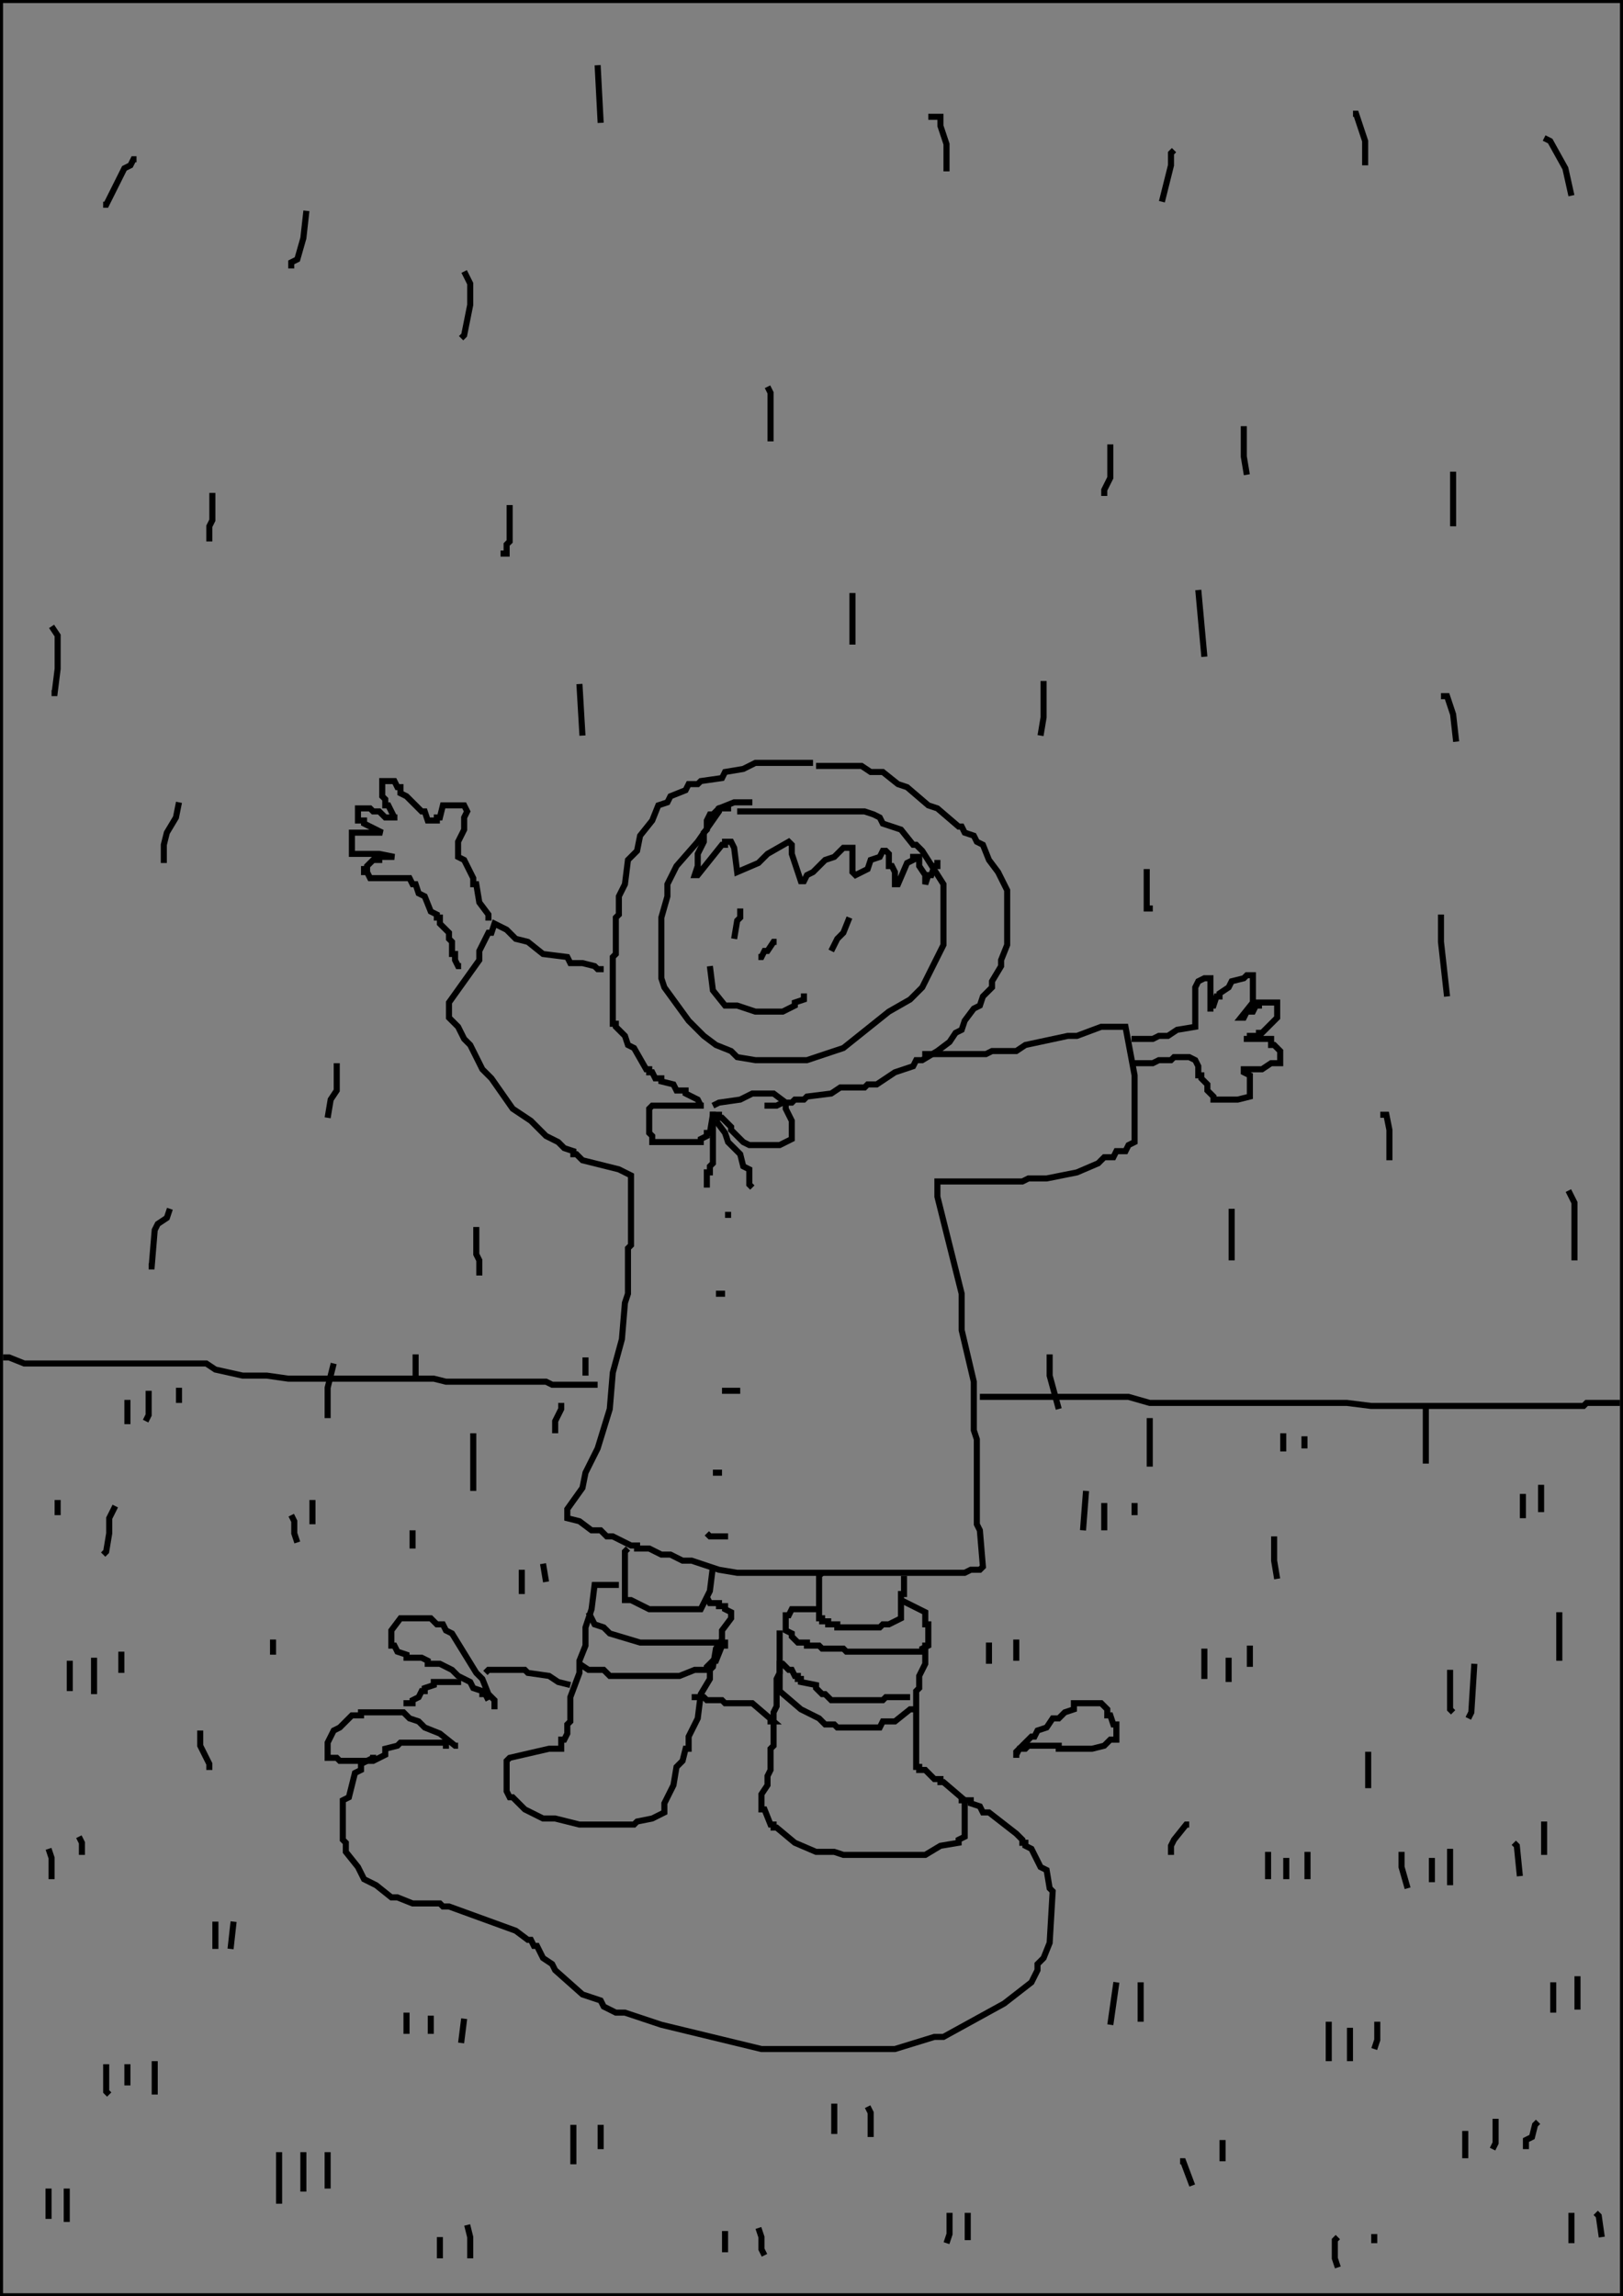 <?xml version="1.0" encoding="utf-8"?>
<!-- Generator: Adobe Illustrator 26.2.1, SVG Export Plug-In . SVG Version: 6.00 Build 0)  -->
<svg version="1.1" xmlns="http://www.w3.org/2000/svg" xmlns:xlink="http://www.w3.org/1999/xlink" x="0px" y="0px"
	 viewBox="0 0 535 757" style="enable-background:new 0 0 535 757;" xml:space="preserve">
<rect x="0" y="0" width="535" height="757" fill="#808080" stroke="none"/>
<style type="text/css">
	.st0{fill:none;stroke:#000000;stroke-width:2;}
	.st1{fill:#FFFFFF;}
</style>
<g id="레이어_1" xmlns:ev="http://www.w3.org/2001/xml-events">
	<rect class="st0" width="535" height="757"/>
</g>
<g id="_x36_1-지면">
	<g>
		<polyline class="st0" points="1,447.5 3,447.5 8,449.5 68,449.5 71,451.5 80,453.5 88,453.5 95,454.5 143,454.5 147,455.5 
			180,455.5 182,456.5 197,456.5 		"/>
		<polyline class="st0" points="323,460.5 372,460.5 379,462.5 444,462.5 452,463.5 522,463.5 523,462.5 534,462.5 		"/>
	</g>
</g>
<g id="_x36_1-물웅덩이">
	<g>
		<polyline class="st0" points="163,563.5 163,560.5 161,558.5 159,553.5 157,551.5 149,538.5 147,537.5 146,535.5 144,535.5 
			142,533.5 132,533.5 129,537.5 129,542.5 130,542.5 131,544.5 134,545.5 134,546.5 139,546.5 141,547.5 141,548.5 145,548.5 
			149,550.5 151,552.5 155,554.5 156,556.5 159,557.5 159,558.5 160,558.5 161,560.5 		"/>
		<polyline class="st0" points="151,575.5 150,575.5 145,571.5 140,569.5 138,567.5 135,566.5 133,564.5 119,564.5 119,565.5 
			116,565.5 112,569.5 110,570.5 108,574.5 108,579.5 111,579.5 112,580.5 123,580.5 127,578.5 127,576.5 131,575.5 132,574.5 
			147,574.5 147,575.5 148,575.5 		"/>
		<polyline class="st0" points="335,579.5 335,577.5 340,572.5 341,572.5 342,570.5 345,569.5 347,566.5 349,566.5 351,564.5 
			354,563.5 354,561.5 363,561.5 365,563.5 365,565.5 366,565.5 367,568.5 368,568.5 368,573.5 366,573.5 364,575.5 360,576.5 
			349,576.5 349,575.5 339,575.5 338,576.5 336,576.5 335,578.5 		"/>
		<polyline class="st0" points="188,555.5 184,554.5 181,552.5 174,551.5 173,550.5 161,550.5 160,551.5 		"/>
		<polyline class="st0" points="152,554.5 143,554.5 143,555.5 140,556.5 140,557.5 139,557.5 138,559.5 136,560.5 136,561.5 
			134,561.5 134,562.5 		"/>
		<polyline class="st0" points="123,578.5 123,579.5 119,581.5 119,583.5 117,584.5 115,592.5 113,593.5 113,606.5 114,607.5 
			114,610.5 118,615.5 120,619.5 124,621.5 129,625.5 131,625.5 136,627.5 145,627.5 146,628.5 148,628.5 170,636.5 174,639.5 
			175,639.5 176,641.5 177,641.5 179,645.5 182,647.5 183,649.5 192,657.5 198,659.5 199,661.5 203,663.5 206,663.5 218,667.5 
			251,675.5 295,675.5 308,671.5 311,671.5 331,660.5 340,653.5 342,649.5 342,647.5 344,645.5 346,640.5 347,623.5 346,622.5 
			345,616.5 343,615.5 340,609.5 338,608.5 338,607.5 337,607.5 337,606.5 335,604.5 326,597.5 324,597.5 323,595.5 320,594.5 
			320,593.5 317,593.5 317,592.5 		"/>
		<polyline class="st0" points="253,567.5 255,567.5 248,561.5 239,561.5 238,560.5 233,560.5 232,559.5 229,559.5 229,558.5 		"/>
	</g>
</g>
<g id="_x36_1-비">
	<g>
		<path class="st1" d="M0,0"/>
		<path class="st1" d="M0,757"/>
		<path class="st1" d="M535,757"/>
		<path class="st1" d="M535,0"/>
		<line class="st0" x1="235" y1="367.5" x2="235" y2="366.5"/>
		<line class="st0" x1="235" y1="363.5" x2="235" y2="363.5"/>
		<polyline class="st0" points="101,69.5 100,78.5 98,85.5 96,86.5 96,88.5 		"/>
		<polyline class="st0" points="153,89.5 155,93.5 155,100.5 153,110.5 152,111.5 		"/>
		<polyline class="st0" points="70,162.5 70,171.5 69,173.5 69,178.5 		"/>
		<polyline class="st0" points="45,52.5 44,52.5 43,54.5 41,55.5 35,67.5 34,67.5 		"/>
		<polyline class="st0" points="306,38.5 310,38.5 310,41.5 312,47.5 312,56.5 		"/>
		<line class="st0" x1="197" y1="21.5" x2="198" y2="40.5"/>
		<polyline class="st0" points="253,127.5 254,129.5 254,145.5 		"/>
		<polyline class="st0" points="168,166.5 168,178.5 167,179.5 167,182.5 166,182.5 166,183.5 		"/>
		<polyline class="st0" points="59,264.5 58,269.5 55,274.5 54,278.5 54,284.5 		"/>
		<line class="st0" x1="191" y1="225.5" x2="192" y2="242.5"/>
		<polyline class="st0" points="17,206.5 19,209.5 19,220.5 18,228.5 17,228.5 		"/>
		<polyline class="st0" points="111,350.5 111,359.5 109,362.5 108,368.5 		"/>
		<polyline class="st0" points="157,404.5 157,413.5 158,415.5 158,420.5 		"/>
		<polyline class="st0" points="56,398.5 55,401.5 52,403.5 51,405.5 50,417.5 49,417.5 		"/>
		<polyline class="st0" points="110,449.5 108,457.5 108,467.5 		"/>
		<polyline class="st0" points="38,496.5 36,500.5 36,505.5 35,511.5 34,512.5 		"/>
		<line class="st0" x1="156" y1="472.5" x2="156" y2="491.5"/>
		<polyline class="st0" points="410,140.5 410,150.5 411,156.5 		"/>
		<polyline class="st0" points="366,146.5 366,157.5 364,161.5 364,163.5 		"/>
		<line class="st0" x1="281" y1="195.5" x2="281" y2="212.5"/>
		<polyline class="st0" points="446,37.5 447,37.5 450,46.5 450,54.5 		"/>
		<polyline class="st0" points="387,49.5 386,50.5 386,54.5 383,66.5 		"/>
		<polyline class="st0" points="509,45.5 511,46.5 516,55.5 518,64.5 		"/>
		<line class="st0" x1="479" y1="155.5" x2="479" y2="173.5"/>
		<line class="st0" x1="395" y1="194.5" x2="397" y2="216.5"/>
		<polyline class="st0" points="344,224.5 344,236.5 343,242.5 		"/>
		<polyline class="st0" points="475,229.5 477,229.5 479,235.5 480,244.5 		"/>
		<polyline class="st0" points="378,286.5 378,299.5 379,299.5 379,300.5 		"/>
		<polyline class="st0" points="475,301.5 475,310.5 477,328.5 		"/>
		<line class="st0" x1="406" y1="398.5" x2="406" y2="415.5"/>
		<polyline class="st0" points="455,367.5 457,367.5 458,372.5 458,382.5 		"/>
		<polyline class="st0" points="517,392.5 519,396.5 519,415.5 		"/>
		<line class="st0" x1="470" y1="463.5" x2="470" y2="482.5"/>
		<line class="st0" x1="379" y1="467.5" x2="379" y2="483.5"/>
		<polyline class="st0" points="420,506.5 420,514.5 421,520.5 		"/>
		<line class="st0" x1="514" y1="531.5" x2="514" y2="547.5"/>
		<line class="st0" x1="451" y1="577.5" x2="451" y2="589.5"/>
		<polyline class="st0" points="392,601.5 391,601.5 387,606.5 386,608.5 386,611.5 		"/>
		<polyline class="st0" points="67,571.5 66,571.5 66,575.5 69,581.5 69,583.5 		"/>
		<polyline class="st0" points="499,607.5 500,608.5 501,618.5 		"/>
		<polyline class="st0" points="35,680.5 35,689.5 36,690.5 		"/>
		<line class="st0" x1="42" y1="680.5" x2="42" y2="687.5"/>
		<line class="st0" x1="51" y1="679.5" x2="51" y2="690.5"/>
		<line class="st0" x1="134" y1="663.5" x2="134" y2="670.5"/>
		<polyline class="st0" points="141,665.5 142,665.5 142,670.5 		"/>
		<line class="st0" x1="153" y1="665.5" x2="152" y2="673.5"/>
		<line class="st0" x1="71" y1="633.5" x2="71" y2="642.5"/>
		<line class="st0" x1="77" y1="633.5" x2="76" y2="642.5"/>
		<polyline class="st0" points="92,709.5 92,725.5 91,725.5 		"/>
		<polyline class="st0" points="99,710.5 100,710.5 100,722.5 		"/>
		<line class="st0" x1="108" y1="709.5" x2="108" y2="721.5"/>
		<line class="st0" x1="16" y1="721.5" x2="16" y2="731.5"/>
		<polyline class="st0" points="21,722.5 22,722.5 22,732.5 		"/>
		<polyline class="st0" points="190,701.5 189,701.5 189,712.5 188,712.5 		"/>
		<line class="st0" x1="198" y1="700.5" x2="198" y2="708.5"/>
		<polyline class="st0" points="274,694.5 275,694.5 275,703.5 		"/>
		<polyline class="st0" points="286,694.5 287,696.5 287,704.5 		"/>
		<line class="st0" x1="239" y1="735.5" x2="239" y2="742.5"/>
		<polyline class="st0" points="250,734.5 251,737.5 251,741.5 252,743.5 		"/>
		<line class="st0" x1="368" y1="653.5" x2="366" y2="667.5"/>
		<polyline class="st0" points="375,654.5 376,654.5 376,666.5 		"/>
		<line class="st0" x1="438" y1="666.5" x2="438" y2="679.5"/>
		<line class="st0" x1="445" y1="668.5" x2="445" y2="679.5"/>
		<polyline class="st0" points="454,666.5 454,672.5 453,675.5 		"/>
		<polyline class="st0" points="389,712.5 390,712.5 393,720.5 		"/>
		<line class="st0" x1="403" y1="705.5" x2="403" y2="712.5"/>
		<line class="st0" x1="483" y1="702.5" x2="483" y2="711.5"/>
		<polyline class="st0" points="492,699.5 493,699.5 493,706.5 492,708.5 		"/>
		<polyline class="st0" points="507,699.5 506,700.5 505,704.5 503,705.5 503,708.5 		"/>
		<polyline class="st0" points="441,737.5 440,738.5 440,744.5 441,747.5 		"/>
		<line class="st0" x1="453" y1="736.5" x2="453" y2="739.5"/>
		<polyline class="st0" points="462,610.5 462,615.5 464,622.5 		"/>
		<line class="st0" x1="472" y1="612.5" x2="472" y2="620.5"/>
		<line class="st0" x1="478" y1="609.5" x2="478" y2="621.5"/>
		<polyline class="st0" points="478,550.5 478,563.5 479,564.5 		"/>
		<polyline class="st0" points="486,548.5 485,564.5 484,566.5 		"/>
		<polyline class="st0" points="96,499.5 97,501.5 97,505.5 98,508.5 		"/>
		<line class="st0" x1="103" y1="494.5" x2="103" y2="502.5"/>
		<line class="st0" x1="23" y1="547.5" x2="23" y2="557.5"/>
		<line class="st0" x1="31" y1="546.5" x2="31" y2="558.5"/>
		<line class="st0" x1="40" y1="544.5" x2="40" y2="551.5"/>
		<polyline class="st0" points="16,609.5 17,612.5 17,619.5 		"/>
		<polyline class="st0" points="26,605.5 27,607.5 27,611.5 		"/>
		<polyline class="st0" points="313,729.5 313,736.5 312,739.5 		"/>
		<polyline class="st0" points="318,730.5 319,730.5 319,738.5 		"/>
		<line class="st0" x1="358" y1="491.5" x2="357" y2="504.5"/>
		<line class="st0" x1="364" y1="495.5" x2="364" y2="504.5"/>
		<line class="st0" x1="374" y1="495.5" x2="374" y2="499.5"/>
		<polyline class="st0" points="346,446.5 346,453.5 349,464.5 		"/>
		<line class="st0" x1="423" y1="472.5" x2="423" y2="478.5"/>
		<line class="st0" x1="430" y1="473.5" x2="430" y2="477.5"/>
		<line class="st0" x1="502" y1="492.5" x2="502" y2="500.5"/>
		<line class="st0" x1="508" y1="489.5" x2="508" y2="498.5"/>
		<line class="st0" x1="397" y1="543.5" x2="397" y2="553.5"/>
		<line class="st0" x1="405" y1="546.5" x2="405" y2="554.5"/>
		<line class="st0" x1="412" y1="542.5" x2="412" y2="549.5"/>
		<line class="st0" x1="42" y1="461.5" x2="42" y2="469.5"/>
		<polyline class="st0" points="49,458.5 49,466.5 48,468.5 		"/>
		<line class="st0" x1="59" y1="457.5" x2="59" y2="462.5"/>
		<line class="st0" x1="19" y1="494.5" x2="19" y2="499.5"/>
		<polyline class="st0" points="89,541.5 90,541.5 90,545.5 		"/>
		<line class="st0" x1="136" y1="504.5" x2="136" y2="510.5"/>
		<polyline class="st0" points="171,518.5 172,518.5 172,525.5 		"/>
		<line class="st0" x1="179" y1="515.5" x2="180" y2="521.5"/>
		<polyline class="st0" points="185,462.5 185,464.5 183,468.5 183,472.5 		"/>
		<line class="st0" x1="193" y1="447.5" x2="193" y2="453.5"/>
		<line class="st0" x1="137" y1="446.5" x2="137" y2="454.5"/>
		<line class="st0" x1="145" y1="737.5" x2="145" y2="744.5"/>
		<polyline class="st0" points="154,733.5 155,737.5 155,744.5 		"/>
		<line class="st0" x1="326" y1="541.5" x2="326" y2="548.5"/>
		<polyline class="st0" points="334,541.5 335,541.5 335,547.5 		"/>
		<line class="st0" x1="418" y1="610.5" x2="418" y2="619.5"/>
		<line class="st0" x1="424" y1="612.5" x2="424" y2="619.5"/>
		<line class="st0" x1="431" y1="610.5" x2="431" y2="619.5"/>
		<line class="st0" x1="512" y1="653.5" x2="512" y2="663.5"/>
		<line class="st0" x1="520" y1="651.5" x2="520" y2="662.5"/>
		<line class="st0" x1="509" y1="600.5" x2="509" y2="611.5"/>
		<line class="st0" x1="518" y1="729.5" x2="518" y2="739.5"/>
		<polyline class="st0" points="526,729.5 527,730.5 528,737.5 		"/>
	</g>
</g>
<g id="_x36_1-사람">
	<g>
		<polyline class="st0" points="248,264.5 242,264.5 237,266.5 237,267.5 230,277.5 223,285.5 220,291.5 220,295.5 218,302.5 
			218,322.5 219,325.5 227,336.5 232,341.5 236,344.5 241,346.5 243,348.5 249,349.5 266,349.5 278,345.5 293,333.5 300,329.5 
			304,325.5 311,311.5 311,291.5 304,280.5 302,278.5 301,278.5 297,273.5 291,271.5 290,269.5 288,268.5 285,267.5 243,267.5 		"/>
		<polyline class="st0" points="241,266.5 237,266.5 235,268.5 234,268.5 233,270.5 233,273.5 232,274.5 232,277.5 230,281.5 
			230,285.5 229,288.5 230,288.5 238,278.5 239,278.5 239,277.5 241,277.5 242,279.5 243,287.5 250,284.5 253,281.5 260,277.5 
			261,278.5 261,281.5 264,290.5 265,290.5 266,288.5 268,287.5 272,283.5 275,282.5 278,279.5 281,279.5 281,287.5 282,288.5 
			286,286.5 287,283.5 290,282.5 291,280.5 292,280.5 293,281.5 293,285.5 294,285.5 295,287.5 295,291.5 296,291.5 299,284.5 
			301,283.5 301,282.5 303,282.5 303,285.5 305,288.5 305,291.5 306,288.5 307,288.5 308,285.5 309,285.5 309,283.5 		"/>
		<polyline class="st0" points="268,251.5 249,251.5 245,253.5 239,254.5 238,256.5 231,257.5 230,258.5 227,258.5 226,260.5 
			221,262.5 220,264.5 217,265.5 215,270.5 211,275.5 210,280.5 207,283.5 206,291.5 204,295.5 204,301.5 203,302.5 203,314.5 
			202,315.5 202,337.5 203,337.5 203,338.5 206,341.5 207,344.5 209,345.5 213,352.5 214,352.5 214,353.5 215,353.5 216,355.5 
			218,355.5 218,356.5 222,357.5 223,359.5 226,359.5 226,360.5 230,362.5 231,364.5 232,364.5 215,364.5 214,365.5 214,373.5 
			215,374.5 215,376.5 231,376.5 231,375.5 233,374.5 233,373.5 234,373.5 235,367.5 		"/>
		<polyline class="st0" points="235,364.5 237,363.5 244,362.5 248,360.5 255,360.5 259,363.5 259,365.5 261,369.5 261,375.5 
			257,377.5 247,377.5 245,376.5 241,372.5 241,371.5 238,368.5 237,368.5 237,367.5 235,367.5 235,383.5 234,384.5 234,386.5 
			233,386.5 233,391.5 		"/>
		<polyline class="st0" points="236,369.5 239,373.5 240,376.5 244,380.5 245,384.5 247,385.5 247,390.5 248,391.5 		"/>
		<polyline class="st0" points="269,252.5 284,252.5 287,254.5 291,254.5 296,258.5 299,259.5 306,265.5 309,266.5 316,272.5 
			317,272.5 318,274.5 321,275.5 322,277.5 324,278.5 326,283.5 329,287.5 332,293.5 332,311.5 330,316.5 330,318.5 327,323.5 
			327,325.5 324,328.5 323,331.5 321,332.5 318,336.5 317,339.5 315,340.5 313,343.5 309,346.5 304,349.5 302,349.5 301,351.5 
			295,353.5 289,357.5 286,357.5 285,358.5 277,358.5 274,360.5 266,361.5 265,362.5 262,362.5 261,363.5 258,363.5 256,364.5 
			252,364.5 		"/>
		<polyline class="st0" points="244,299.5 244,302.5 243,303.5 242,309.5 		"/>
		<polyline class="st0" points="280,302.5 278,307.5 276,309.5 274,313.5 		"/>
		<polyline class="st0" points="256,310.5 255,310.5 253,313.5 252,313.5 251,315.5 250,315.5 		"/>
		<polyline class="st0" points="234,318.5 235,326.5 239,331.5 243,331.5 249,333.5 258,333.5 262,331.5 262,330.5 265,329.5 
			265,327.5 		"/>
		<polyline class="st0" points="304,347.5 325,347.5 327,346.5 335,346.5 338,344.5 352,341.5 355,341.5 363,338.5 371,338.5 
			374,354.5 374,376.5 372,377.5 371,379.5 368,379.5 367,381.5 364,381.5 362,383.5 355,386.5 345,388.5 339,388.5 337,389.5 
			309,389.5 309,394.5 317,426.5 317,438.5 321,455.5 321,471.5 322,474.5 322,502.5 323,504.5 324,516.5 323,517.5 320,517.5 
			318,518.5 243,518.5 237,517.5 228,514.5 225,514.5 221,512.5 218,512.5 214,510.5 210,510.5 210,509.5 208,509.5 202,506.5 
			200,506.5 198,504.5 195,504.5 191,501.5 187,500.5 187,497.5 192,490.5 193,485.5 197,477.5 201,464.5 202,452.5 205,441.5 
			206,429.5 207,426.5 207,411.5 208,410.5 208,387.5 204,385.5 192,382.5 190,380.5 189,380.5 189,379.5 186,378.5 184,376.5 
			180,374.5 175,369.5 169,365.5 162,355.5 159,352.5 155,344.5 153,342.5 151,338.5 148,335.5 148,330.5 158,316.5 158,313.5 
			161,307.5 162,307.5 163,304.5 167,306.5 170,309.5 174,310.5 179,314.5 187,315.5 188,317.5 192,317.5 196,318.5 197,319.5 
			199,319.5 		"/>
		<line class="st0" x1="239" y1="400.5" x2="241" y2="400.5"/>
		<line class="st0" x1="236" y1="426.5" x2="239" y2="426.5"/>
		<line class="st0" x1="238" y1="458.5" x2="244" y2="458.5"/>
		<line class="st0" x1="235" y1="485.5" x2="238" y2="485.5"/>
		<polyline class="st0" points="233,505.5 234,506.5 240,506.5 		"/>
		<polyline class="st0" points="207,510.5 206,511.5 206,527.5 208,527.5 214,530.5 231,530.5 234,524.5 235,516.5 		"/>
		<polyline class="st0" points="203,523.5 203,522.5 196,522.5 195,530.5 193,536.5 193,542.5 191,547.5 191,551.5 188,559.5 
			188,567.5 187,568.5 187,571.5 186,573.5 185,573.5 185,576.5 181,576.5 168,579.5 167,580.5 167,590.5 168,592.5 169,592.5 
			173,596.5 179,599.5 183,599.5 191,601.5 209,601.5 210,600.5 215,599.5 219,597.5 219,594.5 222,588.5 223,582.5 225,580.5 
			226,576.5 227,576.5 227,572.5 230,566.5 231,558.5 234,553.5 234,550.5 235,549.5 236,543.5 238,540.5 238,537.5 241,533.5 
			241,531.5 239,530.5 239,529.5 237,529.5 237,528.5 234,528.5 233,526.5 		"/>
		<polyline class="st0" points="194,531.5 196,535.5 199,536.5 201,538.5 211,541.5 239,541.5 239,542.5 238,542.5 236,547.5 
			235,547.5 233,549.5 233,550.5 229,550.5 224,552.5 201,552.5 199,550.5 194,550.5 191,548.5 		"/>
		<polyline class="st0" points="271,518.5 270,519.5 270,533.5 271,533.5 271,534.5 273,534.5 273,535.5 276,535.5 276,536.5 
			290,536.5 291,535.5 293,535.5 297,533.5 297,525.5 298,525.5 298,519.5 		"/>
		<polyline class="st0" points="269,530.5 261,530.5 260,532.5 259,532.5 259,537.5 261,538.5 261,539.5 263,541.5 266,541.5 
			266,542.5 270,542.5 271,543.5 278,543.5 279,544.5 304,544.5 304,543.5 306,542.5 306,535.5 305,535.5 305,531.5 297,527.5 		"/>
		<polyline class="st0" points="257,537.5 257,551.5 256,553.5 256,562.5 255,564.5 255,575.5 254,576.5 254,583.5 253,585.5 
			253,588.5 251,591.5 251,596.5 252,596.5 254,601.5 255,601.5 255,602.5 256,602.5 262,607.5 269,610.5 275,610.5 278,611.5 
			305,611.5 310,608.5 316,607.5 316,606.5 318,605.5 318,593.5 311,587.5 310,587.5 310,586.5 308,586.5 305,583.5 303,583.5 
			303,582.5 302,582.5 302,557.5 303,556.5 303,552.5 305,548.5 305,541.5 		"/>
		<polyline class="st0" points="300,559.5 292,559.5 291,560.5 274,560.5 272,558.5 271,558.5 269,556.5 269,555.5 264,554.5 
			264,553.5 263,553.5 263,552.5 262,552.5 261,550.5 260,550.5 258,548.5 257,548.5 257,557.5 264,563.5 270,566.5 272,568.5 
			275,568.5 276,569.5 290,569.5 291,567.5 295,567.5 300,563.5 302,563.5 		"/>
		<polyline class="st0" points="373,342.5 380,342.5 382,341.5 385,341.5 388,339.5 394,338.5 394,325.5 395,323.5 397,322.5 
			399,322.5 399,333.5 399,331.5 400,331.5 401,328.5 402,328.5 402,327.5 405,325.5 406,323.5 410,322.5 411,321.5 413,321.5 
			413,330.5 409,335.5 410,335.5 411,333.5 413,333.5 414,331.5 415,331.5 415,330.5 421,330.5 421,335.5 416,340.5 415,340.5 
			415,341.5 412,341.5 412,342.5 410,342.5 419,342.5 419,344.5 420,344.5 422,346.5 422,350.5 419,350.5 416,352.5 409,352.5 
			410,352.5 410,353.5 412,354.5 412,361.5 408,362.5 400,362.5 400,361.5 398,359.5 398,357.5 396,355.5 396,354.5 395,354.5 
			395,351.5 394,349.5 392,348.5 387,348.5 386,349.5 382,349.5 380,350.5 374,350.5 		"/>
		<polyline class="st0" points="161,303.5 161,301.5 158,297.5 157,291.5 156,291.5 156,289.5 153,283.5 151,282.5 151,277.5 
			153,273.5 153,269.5 154,267.5 153,265.5 146,265.5 145,269.5 144,269.5 144,270.5 141,270.5 140,267.5 139,267.5 134,262.5 
			132,261.5 132,259.5 131,259.5 130,257.5 126,257.5 126,262.5 127,263.5 127,265.5 128,265.5 130,269.5 131,269.5 127,269.5 
			125,267.5 123,267.5 122,266.5 118,266.5 118,270.5 120,270.5 120,271.5 126,274.5 116,274.5 116,281.5 125,281.5 130,282.5 
			125,282.5 125,283.5 123,283.5 121,285.5 121,286.5 120,286.5 120,287.5 121,287.5 122,289.5 135,289.5 136,291.5 137,291.5 
			138,294.5 140,295.5 142,300.5 144,301.5 144,302.5 145,302.5 145,304.5 148,307.5 148,309.5 149,310.5 149,314.5 150,314.5 
			150,316.5 151,318.5 152,318.5 		"/>
	</g>
</g>
</svg>
